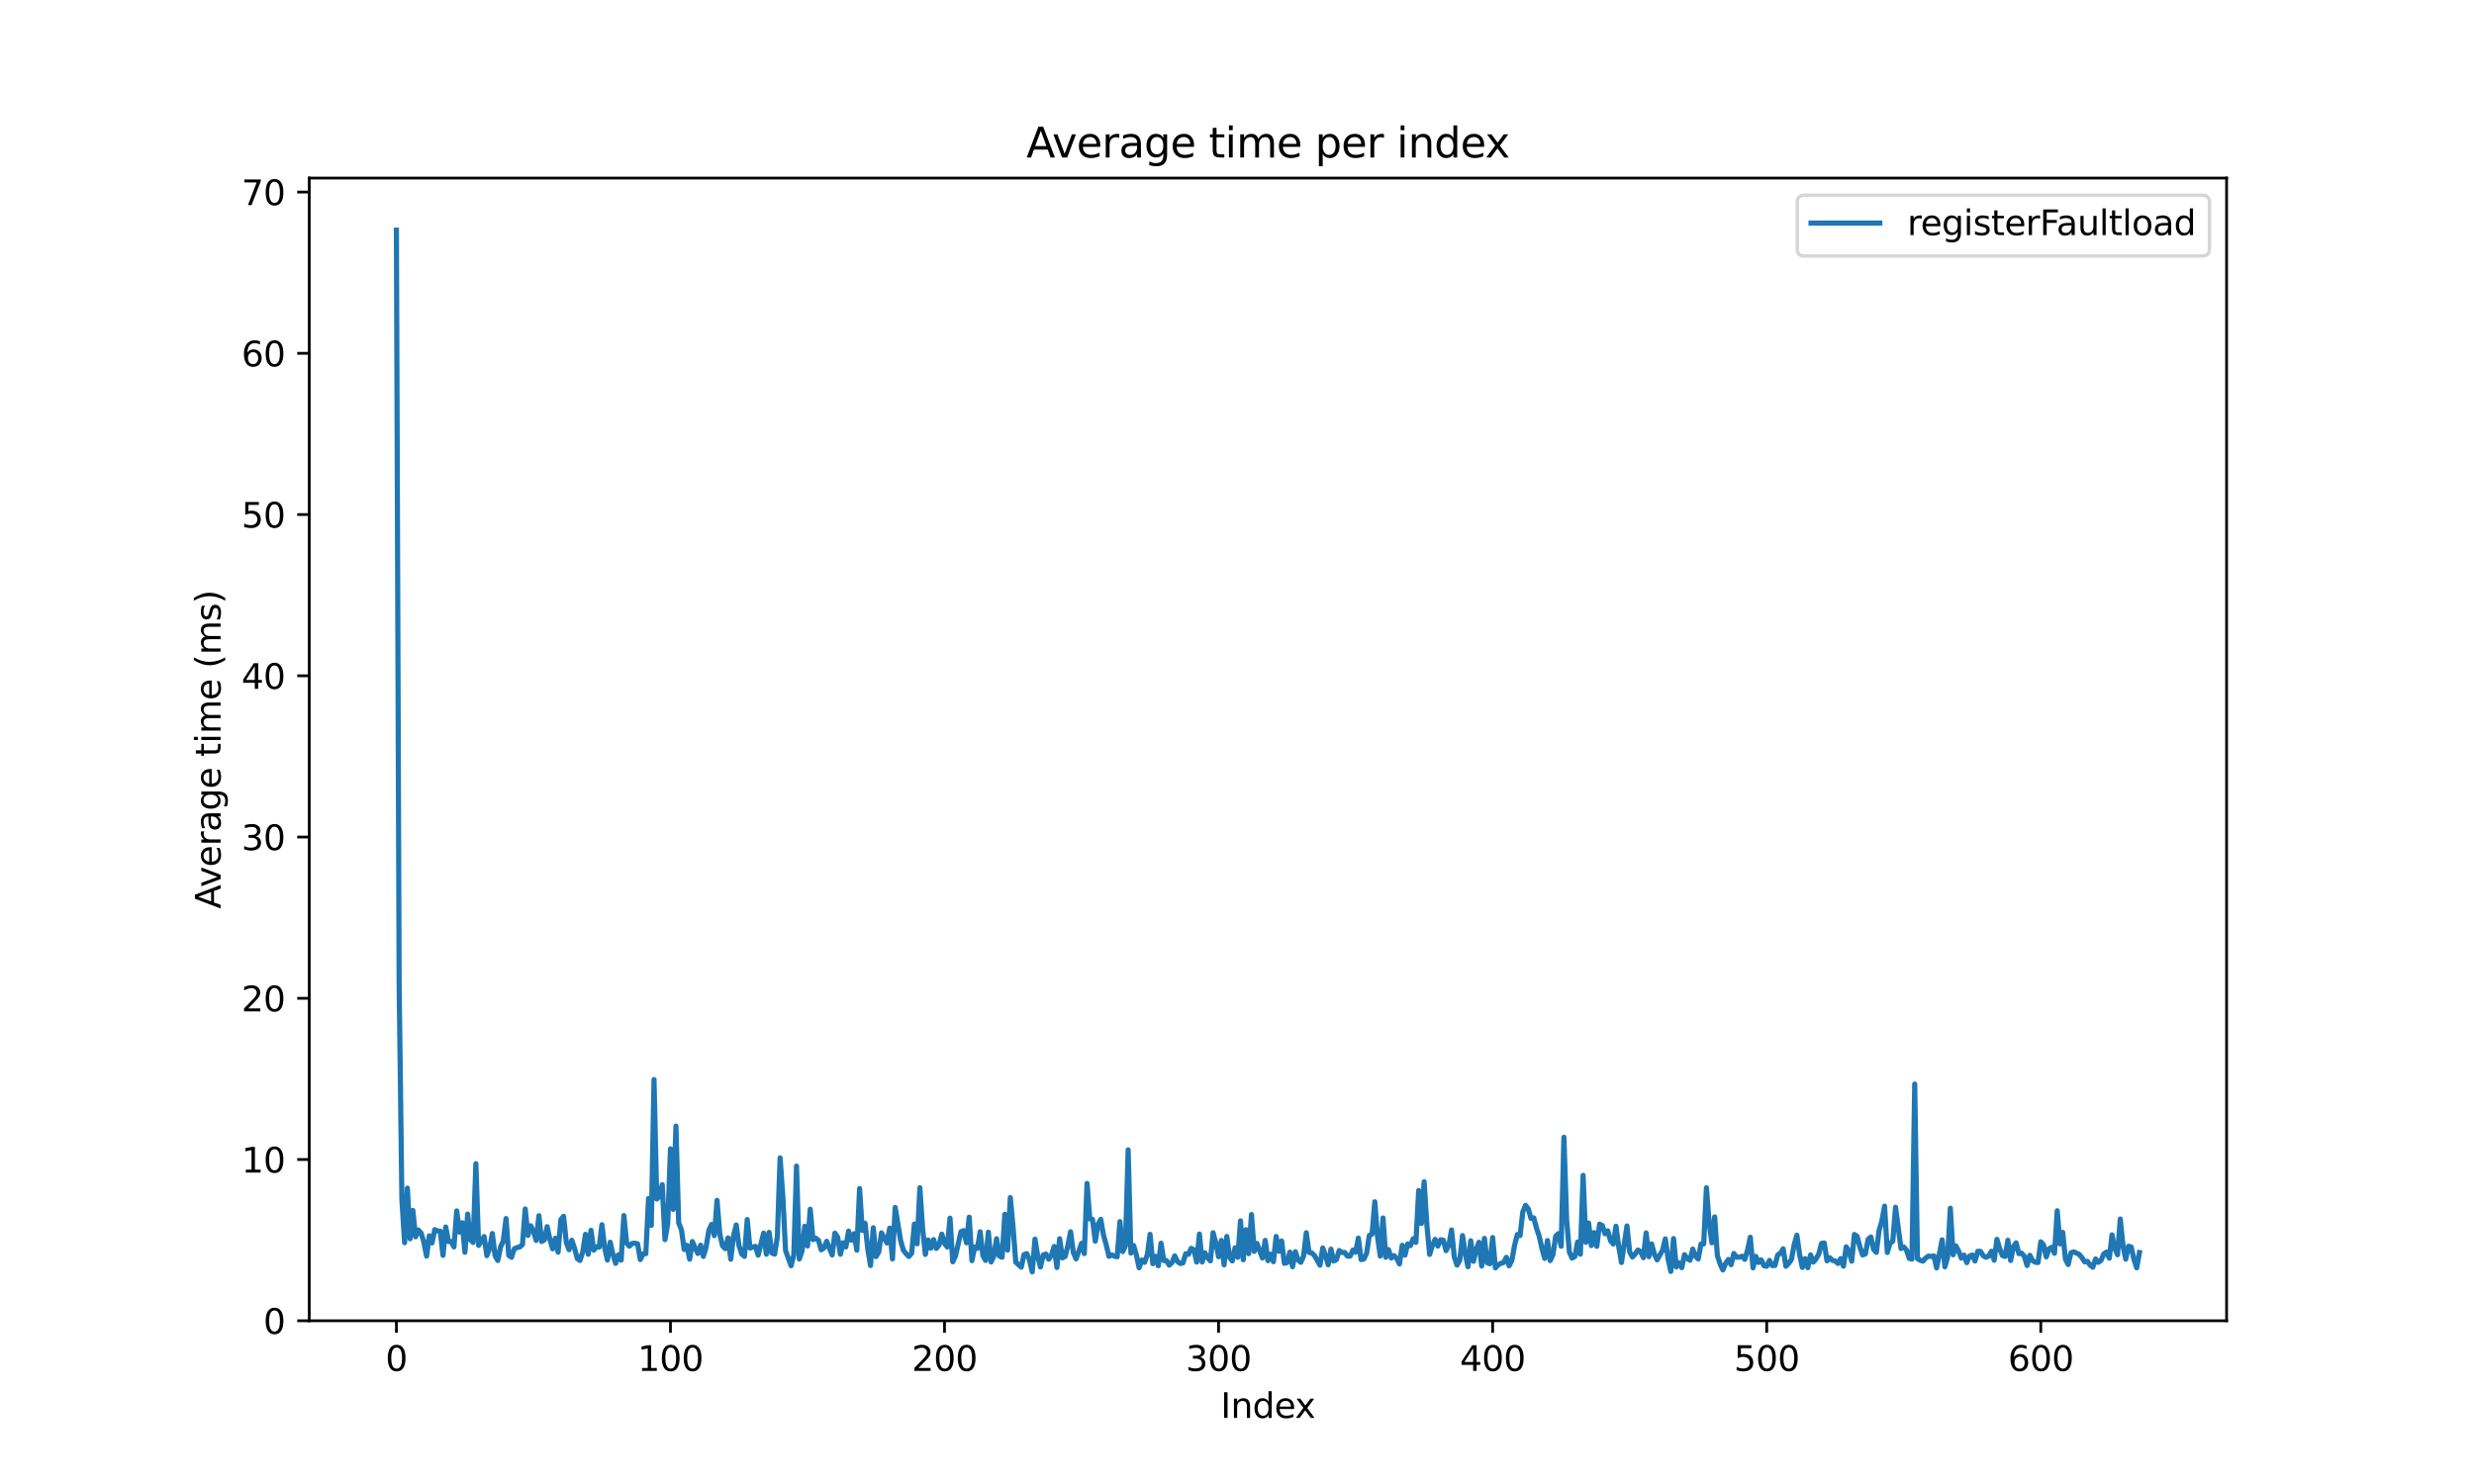 <?xml version="1.0" encoding="utf-8" standalone="no"?>
<!DOCTYPE svg PUBLIC "-//W3C//DTD SVG 1.1//EN"
  "http://www.w3.org/Graphics/SVG/1.1/DTD/svg11.dtd">
<svg xmlns:xlink="http://www.w3.org/1999/xlink" width="720pt" height="432pt" viewBox="0 0 720 432" xmlns="http://www.w3.org/2000/svg" version="1.1">
 <defs>
  <style type="text/css">*{stroke-linejoin: round; stroke-linecap: butt}</style>
 </defs>
 <g id="figure_1">
  <g id="patch_1">
   <path d="M 0 432 
L 720 432 
L 720 0 
L 0 0 
z
" style="fill: #ffffff"/>
  </g>
  <g id="axes_1">
   <g id="patch_2">
    <path d="M 90 384.48 
L 648 384.48 
L 648 51.84 
L 90 51.84 
z
" style="fill: #ffffff"/>
   </g>
   <g id="matplotlib.axis_1">
    <g id="xtick_1">
     <g id="line2d_1">
      <defs>
       <path id="m49907dd9a2" d="M 0 0 
L 0 3.5 
" style="stroke: #000000; stroke-width: 0.8"/>
      </defs>
      <g>
       <use xlink:href="#m49907dd9a2" x="115.364" y="384.48" style="stroke: #000000; stroke-width: 0.8"/>
      </g>
     </g>
     <g id="text_1">
      <!-- 0 -->
      <g transform="translate(112.182 399.078) scale(0.1 -0.1)">
       <defs>
        <path id="DejaVuSans-30" d="M 2034 4250 
Q 1547 4250 1301 3770 
Q 1056 3291 1056 2328 
Q 1056 1369 1301 889 
Q 1547 409 2034 409 
Q 2525 409 2770 889 
Q 3016 1369 3016 2328 
Q 3016 3291 2770 3770 
Q 2525 4250 2034 4250 
z
M 2034 4750 
Q 2819 4750 3233 4129 
Q 3647 3509 3647 2328 
Q 3647 1150 3233 529 
Q 2819 -91 2034 -91 
Q 1250 -91 836 529 
Q 422 1150 422 2328 
Q 422 3509 836 4129 
Q 1250 4750 2034 4750 
z
" transform="scale(0.016)"/>
       </defs>
       <use xlink:href="#DejaVuSans-30"/>
      </g>
     </g>
    </g>
    <g id="xtick_2">
     <g id="line2d_2">
      <g>
       <use xlink:href="#m49907dd9a2" x="195.123" y="384.48" style="stroke: #000000; stroke-width: 0.8"/>
      </g>
     </g>
     <g id="text_2">
      <!-- 100 -->
      <g transform="translate(185.58 399.078) scale(0.1 -0.1)">
       <defs>
        <path id="DejaVuSans-31" d="M 794 531 
L 1825 531 
L 1825 4091 
L 703 3866 
L 703 4441 
L 1819 4666 
L 2450 4666 
L 2450 531 
L 3481 531 
L 3481 0 
L 794 0 
L 794 531 
z
" transform="scale(0.016)"/>
       </defs>
       <use xlink:href="#DejaVuSans-31"/>
       <use xlink:href="#DejaVuSans-30" transform="translate(63.623 0)"/>
       <use xlink:href="#DejaVuSans-30" transform="translate(127.246 0)"/>
      </g>
     </g>
    </g>
    <g id="xtick_3">
     <g id="line2d_3">
      <g>
       <use xlink:href="#m49907dd9a2" x="274.883" y="384.48" style="stroke: #000000; stroke-width: 0.8"/>
      </g>
     </g>
     <g id="text_3">
      <!-- 200 -->
      <g transform="translate(265.34 399.078) scale(0.1 -0.1)">
       <defs>
        <path id="DejaVuSans-32" d="M 1228 531 
L 3431 531 
L 3431 0 
L 469 0 
L 469 531 
Q 828 903 1448 1529 
Q 2069 2156 2228 2338 
Q 2531 2678 2651 2914 
Q 2772 3150 2772 3378 
Q 2772 3750 2511 3984 
Q 2250 4219 1831 4219 
Q 1534 4219 1204 4116 
Q 875 4013 500 3803 
L 500 4441 
Q 881 4594 1212 4672 
Q 1544 4750 1819 4750 
Q 2544 4750 2975 4387 
Q 3406 4025 3406 3419 
Q 3406 3131 3298 2873 
Q 3191 2616 2906 2266 
Q 2828 2175 2409 1742 
Q 1991 1309 1228 531 
z
" transform="scale(0.016)"/>
       </defs>
       <use xlink:href="#DejaVuSans-32"/>
       <use xlink:href="#DejaVuSans-30" transform="translate(63.623 0)"/>
       <use xlink:href="#DejaVuSans-30" transform="translate(127.246 0)"/>
      </g>
     </g>
    </g>
    <g id="xtick_4">
     <g id="line2d_4">
      <g>
       <use xlink:href="#m49907dd9a2" x="354.643" y="384.48" style="stroke: #000000; stroke-width: 0.8"/>
      </g>
     </g>
     <g id="text_4">
      <!-- 300 -->
      <g transform="translate(345.099 399.078) scale(0.1 -0.1)">
       <defs>
        <path id="DejaVuSans-33" d="M 2597 2516 
Q 3050 2419 3304 2112 
Q 3559 1806 3559 1356 
Q 3559 666 3084 287 
Q 2609 -91 1734 -91 
Q 1441 -91 1130 -33 
Q 819 25 488 141 
L 488 750 
Q 750 597 1062 519 
Q 1375 441 1716 441 
Q 2309 441 2620 675 
Q 2931 909 2931 1356 
Q 2931 1769 2642 2001 
Q 2353 2234 1838 2234 
L 1294 2234 
L 1294 2753 
L 1863 2753 
Q 2328 2753 2575 2939 
Q 2822 3125 2822 3475 
Q 2822 3834 2567 4026 
Q 2313 4219 1838 4219 
Q 1578 4219 1281 4162 
Q 984 4106 628 3988 
L 628 4550 
Q 988 4650 1302 4700 
Q 1616 4750 1894 4750 
Q 2613 4750 3031 4423 
Q 3450 4097 3450 3541 
Q 3450 3153 3228 2886 
Q 3006 2619 2597 2516 
z
" transform="scale(0.016)"/>
       </defs>
       <use xlink:href="#DejaVuSans-33"/>
       <use xlink:href="#DejaVuSans-30" transform="translate(63.623 0)"/>
       <use xlink:href="#DejaVuSans-30" transform="translate(127.246 0)"/>
      </g>
     </g>
    </g>
    <g id="xtick_5">
     <g id="line2d_5">
      <g>
       <use xlink:href="#m49907dd9a2" x="434.403" y="384.48" style="stroke: #000000; stroke-width: 0.8"/>
      </g>
     </g>
     <g id="text_5">
      <!-- 400 -->
      <g transform="translate(424.859 399.078) scale(0.1 -0.1)">
       <defs>
        <path id="DejaVuSans-34" d="M 2419 4116 
L 825 1625 
L 2419 1625 
L 2419 4116 
z
M 2253 4666 
L 3047 4666 
L 3047 1625 
L 3713 1625 
L 3713 1100 
L 3047 1100 
L 3047 0 
L 2419 0 
L 2419 1100 
L 313 1100 
L 313 1709 
L 2253 4666 
z
" transform="scale(0.016)"/>
       </defs>
       <use xlink:href="#DejaVuSans-34"/>
       <use xlink:href="#DejaVuSans-30" transform="translate(63.623 0)"/>
       <use xlink:href="#DejaVuSans-30" transform="translate(127.246 0)"/>
      </g>
     </g>
    </g>
    <g id="xtick_6">
     <g id="line2d_6">
      <g>
       <use xlink:href="#m49907dd9a2" x="514.163" y="384.48" style="stroke: #000000; stroke-width: 0.8"/>
      </g>
     </g>
     <g id="text_6">
      <!-- 500 -->
      <g transform="translate(504.619 399.078) scale(0.1 -0.1)">
       <defs>
        <path id="DejaVuSans-35" d="M 691 4666 
L 3169 4666 
L 3169 4134 
L 1269 4134 
L 1269 2991 
Q 1406 3038 1543 3061 
Q 1681 3084 1819 3084 
Q 2600 3084 3056 2656 
Q 3513 2228 3513 1497 
Q 3513 744 3044 326 
Q 2575 -91 1722 -91 
Q 1428 -91 1123 -41 
Q 819 9 494 109 
L 494 744 
Q 775 591 1075 516 
Q 1375 441 1709 441 
Q 2250 441 2565 725 
Q 2881 1009 2881 1497 
Q 2881 1984 2565 2268 
Q 2250 2553 1709 2553 
Q 1456 2553 1204 2497 
Q 953 2441 691 2322 
L 691 4666 
z
" transform="scale(0.016)"/>
       </defs>
       <use xlink:href="#DejaVuSans-35"/>
       <use xlink:href="#DejaVuSans-30" transform="translate(63.623 0)"/>
       <use xlink:href="#DejaVuSans-30" transform="translate(127.246 0)"/>
      </g>
     </g>
    </g>
    <g id="xtick_7">
     <g id="line2d_7">
      <g>
       <use xlink:href="#m49907dd9a2" x="593.923" y="384.48" style="stroke: #000000; stroke-width: 0.8"/>
      </g>
     </g>
     <g id="text_7">
      <!-- 600 -->
      <g transform="translate(584.379 399.078) scale(0.1 -0.1)">
       <defs>
        <path id="DejaVuSans-36" d="M 2113 2584 
Q 1688 2584 1439 2293 
Q 1191 2003 1191 1497 
Q 1191 994 1439 701 
Q 1688 409 2113 409 
Q 2538 409 2786 701 
Q 3034 994 3034 1497 
Q 3034 2003 2786 2293 
Q 2538 2584 2113 2584 
z
M 3366 4563 
L 3366 3988 
Q 3128 4100 2886 4159 
Q 2644 4219 2406 4219 
Q 1781 4219 1451 3797 
Q 1122 3375 1075 2522 
Q 1259 2794 1537 2939 
Q 1816 3084 2150 3084 
Q 2853 3084 3261 2657 
Q 3669 2231 3669 1497 
Q 3669 778 3244 343 
Q 2819 -91 2113 -91 
Q 1303 -91 875 529 
Q 447 1150 447 2328 
Q 447 3434 972 4092 
Q 1497 4750 2381 4750 
Q 2619 4750 2861 4703 
Q 3103 4656 3366 4563 
z
" transform="scale(0.016)"/>
       </defs>
       <use xlink:href="#DejaVuSans-36"/>
       <use xlink:href="#DejaVuSans-30" transform="translate(63.623 0)"/>
       <use xlink:href="#DejaVuSans-30" transform="translate(127.246 0)"/>
      </g>
     </g>
    </g>
    <g id="text_8">
     <!-- Index -->
     <g transform="translate(355.234 412.757) scale(0.1 -0.1)">
      <defs>
       <path id="DejaVuSans-49" d="M 628 4666 
L 1259 4666 
L 1259 0 
L 628 0 
L 628 4666 
z
" transform="scale(0.016)"/>
       <path id="DejaVuSans-6e" d="M 3513 2113 
L 3513 0 
L 2938 0 
L 2938 2094 
Q 2938 2591 2744 2837 
Q 2550 3084 2163 3084 
Q 1697 3084 1428 2787 
Q 1159 2491 1159 1978 
L 1159 0 
L 581 0 
L 581 3500 
L 1159 3500 
L 1159 2956 
Q 1366 3272 1645 3428 
Q 1925 3584 2291 3584 
Q 2894 3584 3203 3211 
Q 3513 2838 3513 2113 
z
" transform="scale(0.016)"/>
       <path id="DejaVuSans-64" d="M 2906 2969 
L 2906 4863 
L 3481 4863 
L 3481 0 
L 2906 0 
L 2906 525 
Q 2725 213 2448 61 
Q 2172 -91 1784 -91 
Q 1150 -91 751 415 
Q 353 922 353 1747 
Q 353 2572 751 3078 
Q 1150 3584 1784 3584 
Q 2172 3584 2448 3432 
Q 2725 3281 2906 2969 
z
M 947 1747 
Q 947 1113 1208 752 
Q 1469 391 1925 391 
Q 2381 391 2643 752 
Q 2906 1113 2906 1747 
Q 2906 2381 2643 2742 
Q 2381 3103 1925 3103 
Q 1469 3103 1208 2742 
Q 947 2381 947 1747 
z
" transform="scale(0.016)"/>
       <path id="DejaVuSans-65" d="M 3597 1894 
L 3597 1613 
L 953 1613 
Q 991 1019 1311 708 
Q 1631 397 2203 397 
Q 2534 397 2845 478 
Q 3156 559 3463 722 
L 3463 178 
Q 3153 47 2828 -22 
Q 2503 -91 2169 -91 
Q 1331 -91 842 396 
Q 353 884 353 1716 
Q 353 2575 817 3079 
Q 1281 3584 2069 3584 
Q 2775 3584 3186 3129 
Q 3597 2675 3597 1894 
z
M 3022 2063 
Q 3016 2534 2758 2815 
Q 2500 3097 2075 3097 
Q 1594 3097 1305 2825 
Q 1016 2553 972 2059 
L 3022 2063 
z
" transform="scale(0.016)"/>
       <path id="DejaVuSans-78" d="M 3513 3500 
L 2247 1797 
L 3578 0 
L 2900 0 
L 1881 1375 
L 863 0 
L 184 0 
L 1544 1831 
L 300 3500 
L 978 3500 
L 1906 2253 
L 2834 3500 
L 3513 3500 
z
" transform="scale(0.016)"/>
      </defs>
      <use xlink:href="#DejaVuSans-49"/>
      <use xlink:href="#DejaVuSans-6e" transform="translate(29.492 0)"/>
      <use xlink:href="#DejaVuSans-64" transform="translate(92.871 0)"/>
      <use xlink:href="#DejaVuSans-65" transform="translate(156.348 0)"/>
      <use xlink:href="#DejaVuSans-78" transform="translate(216.121 0)"/>
     </g>
    </g>
   </g>
   <g id="matplotlib.axis_2">
    <g id="ytick_1">
     <g id="line2d_8">
      <defs>
       <path id="md569c2f4bc" d="M 0 0 
L -3.5 0 
" style="stroke: #000000; stroke-width: 0.8"/>
      </defs>
      <g>
       <use xlink:href="#md569c2f4bc" x="90" y="384.48" style="stroke: #000000; stroke-width: 0.8"/>
      </g>
     </g>
     <g id="text_9">
      <!-- 0 -->
      <g transform="translate(76.638 388.279) scale(0.1 -0.1)">
       <use xlink:href="#DejaVuSans-30"/>
      </g>
     </g>
    </g>
    <g id="ytick_2">
     <g id="line2d_9">
      <g>
       <use xlink:href="#md569c2f4bc" x="90" y="337.542" style="stroke: #000000; stroke-width: 0.8"/>
      </g>
     </g>
     <g id="text_10">
      <!-- 10 -->
      <g transform="translate(70.275 341.341) scale(0.1 -0.1)">
       <use xlink:href="#DejaVuSans-31"/>
       <use xlink:href="#DejaVuSans-30" transform="translate(63.623 0)"/>
      </g>
     </g>
    </g>
    <g id="ytick_3">
     <g id="line2d_10">
      <g>
       <use xlink:href="#md569c2f4bc" x="90" y="290.604" style="stroke: #000000; stroke-width: 0.8"/>
      </g>
     </g>
     <g id="text_11">
      <!-- 20 -->
      <g transform="translate(70.275 294.403) scale(0.1 -0.1)">
       <use xlink:href="#DejaVuSans-32"/>
       <use xlink:href="#DejaVuSans-30" transform="translate(63.623 0)"/>
      </g>
     </g>
    </g>
    <g id="ytick_4">
     <g id="line2d_11">
      <g>
       <use xlink:href="#md569c2f4bc" x="90" y="243.666" style="stroke: #000000; stroke-width: 0.8"/>
      </g>
     </g>
     <g id="text_12">
      <!-- 30 -->
      <g transform="translate(70.275 247.465) scale(0.1 -0.1)">
       <use xlink:href="#DejaVuSans-33"/>
       <use xlink:href="#DejaVuSans-30" transform="translate(63.623 0)"/>
      </g>
     </g>
    </g>
    <g id="ytick_5">
     <g id="line2d_12">
      <g>
       <use xlink:href="#md569c2f4bc" x="90" y="196.727" style="stroke: #000000; stroke-width: 0.8"/>
      </g>
     </g>
     <g id="text_13">
      <!-- 40 -->
      <g transform="translate(70.275 200.527) scale(0.1 -0.1)">
       <use xlink:href="#DejaVuSans-34"/>
       <use xlink:href="#DejaVuSans-30" transform="translate(63.623 0)"/>
      </g>
     </g>
    </g>
    <g id="ytick_6">
     <g id="line2d_13">
      <g>
       <use xlink:href="#md569c2f4bc" x="90" y="149.789" style="stroke: #000000; stroke-width: 0.8"/>
      </g>
     </g>
     <g id="text_14">
      <!-- 50 -->
      <g transform="translate(70.275 153.589) scale(0.1 -0.1)">
       <use xlink:href="#DejaVuSans-35"/>
       <use xlink:href="#DejaVuSans-30" transform="translate(63.623 0)"/>
      </g>
     </g>
    </g>
    <g id="ytick_7">
     <g id="line2d_14">
      <g>
       <use xlink:href="#md569c2f4bc" x="90" y="102.851" style="stroke: #000000; stroke-width: 0.8"/>
      </g>
     </g>
     <g id="text_15">
      <!-- 60 -->
      <g transform="translate(70.275 106.65) scale(0.1 -0.1)">
       <use xlink:href="#DejaVuSans-36"/>
       <use xlink:href="#DejaVuSans-30" transform="translate(63.623 0)"/>
      </g>
     </g>
    </g>
    <g id="ytick_8">
     <g id="line2d_15">
      <g>
       <use xlink:href="#md569c2f4bc" x="90" y="55.913" style="stroke: #000000; stroke-width: 0.8"/>
      </g>
     </g>
     <g id="text_16">
      <!-- 70 -->
      <g transform="translate(70.275 59.712) scale(0.1 -0.1)">
       <defs>
        <path id="DejaVuSans-37" d="M 525 4666 
L 3525 4666 
L 3525 4397 
L 1831 0 
L 1172 0 
L 2766 4134 
L 525 4134 
L 525 4666 
z
" transform="scale(0.016)"/>
       </defs>
       <use xlink:href="#DejaVuSans-37"/>
       <use xlink:href="#DejaVuSans-30" transform="translate(63.623 0)"/>
      </g>
     </g>
    </g>
    <g id="text_17">
     <!-- Average time (ms) -->
     <g transform="translate(64.195 264.544) rotate(-90) scale(0.1 -0.1)">
      <defs>
       <path id="DejaVuSans-41" d="M 2188 4044 
L 1331 1722 
L 3047 1722 
L 2188 4044 
z
M 1831 4666 
L 2547 4666 
L 4325 0 
L 3669 0 
L 3244 1197 
L 1141 1197 
L 716 0 
L 50 0 
L 1831 4666 
z
" transform="scale(0.016)"/>
       <path id="DejaVuSans-76" d="M 191 3500 
L 800 3500 
L 1894 563 
L 2988 3500 
L 3597 3500 
L 2284 0 
L 1503 0 
L 191 3500 
z
" transform="scale(0.016)"/>
       <path id="DejaVuSans-72" d="M 2631 2963 
Q 2534 3019 2420 3045 
Q 2306 3072 2169 3072 
Q 1681 3072 1420 2755 
Q 1159 2438 1159 1844 
L 1159 0 
L 581 0 
L 581 3500 
L 1159 3500 
L 1159 2956 
Q 1341 3275 1631 3429 
Q 1922 3584 2338 3584 
Q 2397 3584 2469 3576 
Q 2541 3569 2628 3553 
L 2631 2963 
z
" transform="scale(0.016)"/>
       <path id="DejaVuSans-61" d="M 2194 1759 
Q 1497 1759 1228 1600 
Q 959 1441 959 1056 
Q 959 750 1161 570 
Q 1363 391 1709 391 
Q 2188 391 2477 730 
Q 2766 1069 2766 1631 
L 2766 1759 
L 2194 1759 
z
M 3341 1997 
L 3341 0 
L 2766 0 
L 2766 531 
Q 2569 213 2275 61 
Q 1981 -91 1556 -91 
Q 1019 -91 701 211 
Q 384 513 384 1019 
Q 384 1609 779 1909 
Q 1175 2209 1959 2209 
L 2766 2209 
L 2766 2266 
Q 2766 2663 2505 2880 
Q 2244 3097 1772 3097 
Q 1472 3097 1187 3025 
Q 903 2953 641 2809 
L 641 3341 
Q 956 3463 1253 3523 
Q 1550 3584 1831 3584 
Q 2591 3584 2966 3190 
Q 3341 2797 3341 1997 
z
" transform="scale(0.016)"/>
       <path id="DejaVuSans-67" d="M 2906 1791 
Q 2906 2416 2648 2759 
Q 2391 3103 1925 3103 
Q 1463 3103 1205 2759 
Q 947 2416 947 1791 
Q 947 1169 1205 825 
Q 1463 481 1925 481 
Q 2391 481 2648 825 
Q 2906 1169 2906 1791 
z
M 3481 434 
Q 3481 -459 3084 -895 
Q 2688 -1331 1869 -1331 
Q 1566 -1331 1297 -1286 
Q 1028 -1241 775 -1147 
L 775 -588 
Q 1028 -725 1275 -790 
Q 1522 -856 1778 -856 
Q 2344 -856 2625 -561 
Q 2906 -266 2906 331 
L 2906 616 
Q 2728 306 2450 153 
Q 2172 0 1784 0 
Q 1141 0 747 490 
Q 353 981 353 1791 
Q 353 2603 747 3093 
Q 1141 3584 1784 3584 
Q 2172 3584 2450 3431 
Q 2728 3278 2906 2969 
L 2906 3500 
L 3481 3500 
L 3481 434 
z
" transform="scale(0.016)"/>
       <path id="DejaVuSans-20" transform="scale(0.016)"/>
       <path id="DejaVuSans-74" d="M 1172 4494 
L 1172 3500 
L 2356 3500 
L 2356 3053 
L 1172 3053 
L 1172 1153 
Q 1172 725 1289 603 
Q 1406 481 1766 481 
L 2356 481 
L 2356 0 
L 1766 0 
Q 1100 0 847 248 
Q 594 497 594 1153 
L 594 3053 
L 172 3053 
L 172 3500 
L 594 3500 
L 594 4494 
L 1172 4494 
z
" transform="scale(0.016)"/>
       <path id="DejaVuSans-69" d="M 603 3500 
L 1178 3500 
L 1178 0 
L 603 0 
L 603 3500 
z
M 603 4863 
L 1178 4863 
L 1178 4134 
L 603 4134 
L 603 4863 
z
" transform="scale(0.016)"/>
       <path id="DejaVuSans-6d" d="M 3328 2828 
Q 3544 3216 3844 3400 
Q 4144 3584 4550 3584 
Q 5097 3584 5394 3201 
Q 5691 2819 5691 2113 
L 5691 0 
L 5113 0 
L 5113 2094 
Q 5113 2597 4934 2840 
Q 4756 3084 4391 3084 
Q 3944 3084 3684 2787 
Q 3425 2491 3425 1978 
L 3425 0 
L 2847 0 
L 2847 2094 
Q 2847 2600 2669 2842 
Q 2491 3084 2119 3084 
Q 1678 3084 1418 2786 
Q 1159 2488 1159 1978 
L 1159 0 
L 581 0 
L 581 3500 
L 1159 3500 
L 1159 2956 
Q 1356 3278 1631 3431 
Q 1906 3584 2284 3584 
Q 2666 3584 2933 3390 
Q 3200 3197 3328 2828 
z
" transform="scale(0.016)"/>
       <path id="DejaVuSans-28" d="M 1984 4856 
Q 1566 4138 1362 3434 
Q 1159 2731 1159 2009 
Q 1159 1288 1364 580 
Q 1569 -128 1984 -844 
L 1484 -844 
Q 1016 -109 783 600 
Q 550 1309 550 2009 
Q 550 2706 781 3412 
Q 1013 4119 1484 4856 
L 1984 4856 
z
" transform="scale(0.016)"/>
       <path id="DejaVuSans-73" d="M 2834 3397 
L 2834 2853 
Q 2591 2978 2328 3040 
Q 2066 3103 1784 3103 
Q 1356 3103 1142 2972 
Q 928 2841 928 2578 
Q 928 2378 1081 2264 
Q 1234 2150 1697 2047 
L 1894 2003 
Q 2506 1872 2764 1633 
Q 3022 1394 3022 966 
Q 3022 478 2636 193 
Q 2250 -91 1575 -91 
Q 1294 -91 989 -36 
Q 684 19 347 128 
L 347 722 
Q 666 556 975 473 
Q 1284 391 1588 391 
Q 1994 391 2212 530 
Q 2431 669 2431 922 
Q 2431 1156 2273 1281 
Q 2116 1406 1581 1522 
L 1381 1569 
Q 847 1681 609 1914 
Q 372 2147 372 2553 
Q 372 3047 722 3315 
Q 1072 3584 1716 3584 
Q 2034 3584 2315 3537 
Q 2597 3491 2834 3397 
z
" transform="scale(0.016)"/>
       <path id="DejaVuSans-29" d="M 513 4856 
L 1013 4856 
Q 1481 4119 1714 3412 
Q 1947 2706 1947 2009 
Q 1947 1309 1714 600 
Q 1481 -109 1013 -844 
L 513 -844 
Q 928 -128 1133 580 
Q 1338 1288 1338 2009 
Q 1338 2731 1133 3434 
Q 928 4138 513 4856 
z
" transform="scale(0.016)"/>
      </defs>
      <use xlink:href="#DejaVuSans-41"/>
      <use xlink:href="#DejaVuSans-76" transform="translate(62.533 0)"/>
      <use xlink:href="#DejaVuSans-65" transform="translate(121.713 0)"/>
      <use xlink:href="#DejaVuSans-72" transform="translate(183.236 0)"/>
      <use xlink:href="#DejaVuSans-61" transform="translate(224.35 0)"/>
      <use xlink:href="#DejaVuSans-67" transform="translate(285.629 0)"/>
      <use xlink:href="#DejaVuSans-65" transform="translate(349.105 0)"/>
      <use xlink:href="#DejaVuSans-20" transform="translate(410.629 0)"/>
      <use xlink:href="#DejaVuSans-74" transform="translate(442.416 0)"/>
      <use xlink:href="#DejaVuSans-69" transform="translate(481.625 0)"/>
      <use xlink:href="#DejaVuSans-6d" transform="translate(509.408 0)"/>
      <use xlink:href="#DejaVuSans-65" transform="translate(606.82 0)"/>
      <use xlink:href="#DejaVuSans-20" transform="translate(668.344 0)"/>
      <use xlink:href="#DejaVuSans-28" transform="translate(700.131 0)"/>
      <use xlink:href="#DejaVuSans-6d" transform="translate(739.145 0)"/>
      <use xlink:href="#DejaVuSans-73" transform="translate(836.557 0)"/>
      <use xlink:href="#DejaVuSans-29" transform="translate(888.656 0)"/>
     </g>
    </g>
   </g>
   <g id="line2d_16">
    <path d="M 115.364 67.002 
L 116.161 286.408 
L 116.959 349.142 
L 117.756 361.754 
L 118.554 345.864 
L 119.352 360.614 
L 120.149 352.364 
L 120.947 360.039 
L 121.744 358.051 
L 122.542 358.92 
L 123.34 361.566 
L 124.137 365.676 
L 124.935 359.758 
L 125.732 361.833 
L 126.53 357.954 
L 127.328 358.337 
L 128.125 358.416 
L 128.923 365.438 
L 129.72 357.183 
L 130.518 361.421 
L 131.316 361.404 
L 132.113 362.979 
L 132.911 352.504 
L 133.708 358.663 
L 134.506 355.938 
L 135.304 364.54 
L 136.101 353.428 
L 136.899 360.884 
L 137.696 361.688 
L 138.494 338.757 
L 139.292 362.546 
L 140.887 359.969 
L 141.684 365.529 
L 142.482 363.467 
L 143.28 359.091 
L 144.077 365.526 
L 144.875 366.934 
L 145.672 363 
L 146.47 361.209 
L 147.268 354.73 
L 148.065 365.458 
L 148.863 366.007 
L 149.66 363.542 
L 150.458 363.168 
L 151.256 363.017 
L 152.053 362.294 
L 152.851 351.934 
L 153.648 359.626 
L 154.446 356.825 
L 155.244 358.449 
L 156.041 361.101 
L 156.839 353.904 
L 157.636 361.408 
L 158.434 360.921 
L 159.232 357.093 
L 160.029 360.785 
L 160.827 363.533 
L 161.624 360.449 
L 162.422 364.52 
L 163.22 355.064 
L 164.017 354.068 
L 164.815 361.724 
L 165.612 363.803 
L 166.41 361.032 
L 167.208 363.416 
L 168.005 366.382 
L 168.803 366.925 
L 169.6 364.367 
L 170.398 359.313 
L 171.196 365.127 
L 171.993 358.146 
L 172.791 363.925 
L 173.588 362.94 
L 174.386 363.039 
L 175.184 356.524 
L 175.981 363.3 
L 176.779 366.827 
L 177.576 361.616 
L 178.374 365.141 
L 179.172 367.766 
L 179.969 365.275 
L 180.767 366.845 
L 181.564 353.853 
L 182.362 361.811 
L 183.16 362.759 
L 183.957 361.983 
L 184.755 361.896 
L 185.552 362.085 
L 186.35 366.669 
L 187.148 365.02 
L 187.945 364.961 
L 188.743 348.888 
L 189.54 356.727 
L 190.338 314.281 
L 191.136 349.044 
L 191.933 348.263 
L 192.731 344.859 
L 193.528 360.869 
L 194.326 356.245 
L 195.123 334.433 
L 195.921 352.045 
L 196.719 327.814 
L 197.516 356.002 
L 198.314 357.96 
L 199.111 363.732 
L 199.909 362.508 
L 200.707 366.562 
L 201.504 361.418 
L 202.302 363.319 
L 203.099 364.894 
L 203.897 362.482 
L 204.695 365.74 
L 205.492 363.058 
L 206.29 358.134 
L 207.087 356.438 
L 207.885 359.689 
L 208.683 349.425 
L 209.48 359.264 
L 210.278 362.676 
L 211.075 363.495 
L 211.873 360.366 
L 212.671 366.567 
L 213.468 359.781 
L 214.266 356.578 
L 215.063 362.596 
L 215.861 365.057 
L 216.659 365.728 
L 217.456 355.015 
L 218.254 363.311 
L 219.849 362.81 
L 220.647 365.389 
L 222.242 358.959 
L 223.039 365.114 
L 223.837 358.743 
L 224.635 364.741 
L 225.432 365.097 
L 226.23 360.071 
L 227.027 337.065 
L 227.825 348.261 
L 228.623 364.041 
L 230.218 368.472 
L 231.015 365.391 
L 231.813 339.449 
L 232.611 366.518 
L 233.408 364.173 
L 234.206 356.964 
L 235.003 362.721 
L 235.801 352.016 
L 236.599 360.867 
L 237.396 360.439 
L 238.194 361.062 
L 238.991 363.828 
L 239.789 363.283 
L 240.587 361.354 
L 242.182 365.342 
L 242.979 358.988 
L 243.777 360.126 
L 244.575 365.124 
L 245.372 361.769 
L 246.17 362.992 
L 246.967 358.382 
L 247.765 361.037 
L 248.563 359.145 
L 249.36 363.951 
L 250.158 345.996 
L 250.955 358.205 
L 251.753 356.087 
L 252.551 363.657 
L 253.348 368.403 
L 254.146 357.412 
L 254.943 365.816 
L 255.741 364.452 
L 256.539 358.887 
L 258.134 361.848 
L 258.931 357.499 
L 259.729 366.483 
L 260.527 351.504 
L 262.122 361.201 
L 262.919 363.963 
L 263.717 364.991 
L 264.515 365.768 
L 265.312 364.836 
L 266.11 356.317 
L 266.907 362.07 
L 267.705 345.759 
L 268.503 357.58 
L 269.3 365.165 
L 270.098 360.959 
L 270.895 363.342 
L 271.693 360.857 
L 272.491 363.427 
L 273.288 362.444 
L 274.086 359.266 
L 274.883 361.943 
L 275.681 363.009 
L 276.479 354.607 
L 277.276 367.323 
L 278.074 365.602 
L 279.669 358.565 
L 280.467 358.249 
L 281.264 361.786 
L 282.062 354.316 
L 282.859 366.981 
L 283.657 363.026 
L 284.455 363.424 
L 285.252 358.584 
L 286.05 365.554 
L 286.847 366.922 
L 287.645 358.708 
L 288.443 367.371 
L 289.24 365.645 
L 290.038 360.603 
L 290.835 365.643 
L 291.633 365.99 
L 292.431 353.49 
L 293.228 363.915 
L 294.026 348.62 
L 294.823 357.174 
L 295.621 367.438 
L 297.216 368.877 
L 298.014 365.216 
L 298.811 364.941 
L 299.609 366.77 
L 300.407 370.233 
L 301.204 360.719 
L 302.002 365.657 
L 302.799 368.842 
L 303.597 365.335 
L 304.395 365.069 
L 305.192 366.565 
L 305.99 365.44 
L 306.787 362.851 
L 307.585 368.982 
L 308.383 360.601 
L 309.18 366.172 
L 309.978 365.759 
L 310.775 362.61 
L 311.573 358.563 
L 312.37 364.642 
L 313.168 366.477 
L 314.763 361.941 
L 315.561 364.924 
L 316.358 344.49 
L 317.156 354.815 
L 317.954 354.955 
L 318.751 361.323 
L 319.549 356.414 
L 320.346 354.954 
L 321.144 359.544 
L 321.942 362.395 
L 322.739 365.737 
L 323.537 365.29 
L 324.334 365.691 
L 325.132 365.86 
L 325.93 355.616 
L 326.727 364.352 
L 327.525 362.7 
L 328.322 334.726 
L 329.12 364.784 
L 329.918 362.583 
L 330.715 365.357 
L 331.513 369.06 
L 332.31 366.799 
L 333.108 367.48 
L 333.906 365.261 
L 334.703 359.319 
L 335.501 367.872 
L 336.298 365.721 
L 337.096 368.449 
L 337.894 361.906 
L 338.691 366.941 
L 339.489 366.968 
L 340.286 368.303 
L 341.084 367.509 
L 341.882 365.592 
L 342.679 367.244 
L 343.477 367.826 
L 344.274 367.648 
L 345.072 364.955 
L 345.87 365.139 
L 346.667 363.399 
L 347.465 363.814 
L 348.262 367.386 
L 349.06 359.237 
L 349.858 367.382 
L 350.655 364.69 
L 351.453 366.113 
L 352.25 367.049 
L 353.048 358.852 
L 353.846 361.914 
L 354.643 365.844 
L 355.441 361.097 
L 356.238 368.207 
L 357.036 359.93 
L 357.834 366.016 
L 358.631 367.065 
L 359.429 363.252 
L 360.226 366.005 
L 361.024 355.392 
L 361.822 366.723 
L 362.619 357.966 
L 363.417 364.945 
L 364.214 353.556 
L 365.012 364.282 
L 365.81 361.97 
L 367.405 366.209 
L 368.202 361.087 
L 369 366.989 
L 369.798 365.099 
L 370.595 367.275 
L 371.393 359.949 
L 372.19 364.259 
L 372.988 361.258 
L 373.786 367.757 
L 374.583 367.549 
L 375.381 364.504 
L 376.178 368.761 
L 376.976 364.382 
L 377.774 366.763 
L 378.571 367.465 
L 379.369 365.67 
L 380.166 358.863 
L 380.964 364.602 
L 381.762 364.719 
L 382.559 365.519 
L 384.154 368.306 
L 384.952 363.295 
L 385.75 365.475 
L 386.547 368.18 
L 387.345 363.629 
L 388.142 367.09 
L 388.94 366.681 
L 389.738 364.028 
L 390.535 364.612 
L 391.333 364.592 
L 392.13 365.656 
L 392.928 365.652 
L 393.726 363.916 
L 394.523 364.525 
L 395.321 360.417 
L 396.118 366.671 
L 396.916 366.503 
L 397.714 364.85 
L 398.511 359.642 
L 399.309 359.245 
L 400.106 349.836 
L 400.904 360.091 
L 401.702 365.647 
L 402.499 354.556 
L 403.297 365.999 
L 404.094 363.754 
L 404.892 366.218 
L 405.69 365.505 
L 406.487 366.349 
L 407.285 367.936 
L 408.082 362.498 
L 408.88 365.39 
L 409.678 362.113 
L 410.475 362.598 
L 411.273 360.599 
L 412.07 361.667 
L 412.868 346.569 
L 413.666 356.156 
L 414.463 344.019 
L 415.261 356.607 
L 416.058 365.169 
L 416.856 362.559 
L 417.654 360.788 
L 418.451 362.751 
L 419.249 360.904 
L 420.046 361.029 
L 420.844 364.073 
L 421.642 362.541 
L 422.439 358.046 
L 423.237 365.87 
L 424.034 368.283 
L 424.832 366.864 
L 425.63 359.685 
L 426.427 364.908 
L 427.225 368.762 
L 428.022 361.194 
L 428.82 367.171 
L 429.617 363.742 
L 430.415 361.63 
L 431.213 368.536 
L 432.01 360.495 
L 432.808 367.604 
L 433.605 367.889 
L 434.403 360.25 
L 435.201 369.09 
L 435.998 368.214 
L 436.796 367.781 
L 437.593 367.519 
L 438.391 366.008 
L 439.189 368.48 
L 439.986 366.918 
L 440.784 362.519 
L 441.581 359.367 
L 442.379 359.686 
L 443.177 352.776 
L 443.974 350.872 
L 444.772 351.919 
L 445.569 354.702 
L 446.367 354.523 
L 447.165 357.537 
L 447.962 359.91 
L 448.76 363.47 
L 449.557 366.335 
L 450.355 361.131 
L 451.153 366.961 
L 451.95 365.251 
L 452.748 359.872 
L 453.545 359.105 
L 454.343 362.794 
L 455.141 331.051 
L 455.938 355.105 
L 456.736 364.516 
L 457.533 366.247 
L 458.331 365.76 
L 459.129 361.547 
L 459.926 365.106 
L 460.724 342.16 
L 461.521 361.651 
L 462.319 356.027 
L 463.117 362.599 
L 463.914 358.823 
L 464.712 362.822 
L 465.509 356.358 
L 466.307 356.747 
L 467.105 359.168 
L 467.902 358.28 
L 468.7 361.176 
L 469.497 362.14 
L 470.295 356.963 
L 471.093 362.868 
L 471.89 367.526 
L 473.485 356.874 
L 474.283 364.455 
L 475.081 365.916 
L 475.878 365.049 
L 476.676 363.887 
L 477.473 364.352 
L 478.271 366.117 
L 479.069 358.918 
L 479.866 365.833 
L 480.664 362.101 
L 481.461 365.086 
L 482.259 366.768 
L 483.854 363.947 
L 484.652 360.635 
L 485.449 366.431 
L 486.247 370.114 
L 487.045 360.555 
L 487.842 368.812 
L 488.64 367.619 
L 489.437 369.033 
L 490.235 365.255 
L 491.033 366.37 
L 491.83 366.863 
L 492.628 363.618 
L 493.425 365.693 
L 494.223 366.488 
L 495.021 362.163 
L 495.818 362.116 
L 496.616 345.758 
L 497.413 356.152 
L 498.211 361.793 
L 499.009 354.247 
L 499.806 365.55 
L 500.604 367.944 
L 501.401 369.695 
L 502.199 367.784 
L 502.997 366.646 
L 503.794 368.155 
L 504.592 364.895 
L 505.389 365.979 
L 506.187 365.956 
L 506.985 365.707 
L 507.782 366.604 
L 508.58 363.931 
L 509.377 360.154 
L 510.175 369.081 
L 510.973 365.727 
L 511.77 367.538 
L 512.568 366.755 
L 513.365 368.451 
L 514.163 368.61 
L 514.961 366.911 
L 515.758 368.424 
L 516.556 368.383 
L 517.353 365.351 
L 518.151 364.817 
L 518.949 363.531 
L 519.746 368.618 
L 520.544 367.788 
L 521.341 366.698 
L 522.139 362.402 
L 522.937 359.584 
L 523.734 365.173 
L 524.532 368.961 
L 525.329 366.384 
L 526.127 369.041 
L 526.925 365.316 
L 527.722 367.396 
L 528.52 366.437 
L 529.317 365.007 
L 530.115 361.957 
L 530.913 361.843 
L 531.71 367.055 
L 532.508 366.114 
L 533.305 366.925 
L 534.103 367.069 
L 534.901 367.801 
L 535.698 366.389 
L 536.496 368.591 
L 537.293 362.962 
L 538.091 364.173 
L 538.889 367.141 
L 539.686 359.358 
L 540.484 359.913 
L 541.281 363.004 
L 542.079 365.338 
L 542.877 365.008 
L 543.674 360.761 
L 544.472 360.11 
L 545.269 363.725 
L 546.067 364.584 
L 546.864 358.196 
L 547.662 355.476 
L 548.46 351.104 
L 549.257 364.597 
L 550.055 361.91 
L 550.852 361.315 
L 551.65 351.439 
L 553.245 363.45 
L 554.043 362.979 
L 554.84 363.914 
L 555.638 366.316 
L 556.436 366.534 
L 557.233 315.572 
L 558.031 366.399 
L 558.828 366.864 
L 559.626 367.117 
L 560.424 366.209 
L 561.221 365.659 
L 562.019 365.76 
L 562.816 365.599 
L 563.614 369.103 
L 565.209 360.927 
L 566.007 368.769 
L 566.804 365.968 
L 567.602 351.711 
L 568.4 365.266 
L 569.197 362.673 
L 569.995 364.147 
L 570.792 366.238 
L 571.59 365.356 
L 572.388 367.561 
L 573.185 365.657 
L 573.983 365.324 
L 574.78 367.087 
L 575.578 364.26 
L 576.376 364.276 
L 577.173 365.564 
L 577.971 366.009 
L 578.768 365.631 
L 579.566 364.244 
L 580.364 366.859 
L 581.161 360.775 
L 581.959 363.461 
L 582.756 365.487 
L 583.554 365.779 
L 584.352 361.043 
L 585.149 366.933 
L 585.947 362.949 
L 586.744 361.805 
L 587.542 364.947 
L 588.34 364.8 
L 589.137 365.703 
L 589.935 368.405 
L 590.732 365.427 
L 591.53 366.965 
L 592.328 367.458 
L 593.125 367.524 
L 593.923 361.489 
L 594.72 362.378 
L 595.518 365.891 
L 596.316 363.54 
L 597.113 363.076 
L 597.911 364.842 
L 598.708 352.457 
L 599.506 362.112 
L 600.304 358.747 
L 601.101 366.587 
L 601.899 368.109 
L 602.696 364.716 
L 603.494 364.411 
L 605.089 365.146 
L 605.887 366.087 
L 606.684 367.339 
L 607.482 367.18 
L 608.28 368.322 
L 609.077 368.892 
L 609.875 366.481 
L 610.672 367.473 
L 611.47 366.891 
L 612.268 365.03 
L 613.065 364.472 
L 613.863 366.27 
L 614.66 359.481 
L 615.458 363.362 
L 616.256 365.266 
L 617.053 354.858 
L 617.851 362.654 
L 618.648 366.545 
L 619.446 362.787 
L 620.244 363.012 
L 621.041 366.68 
L 621.839 369.086 
L 622.636 364.626 
L 622.636 364.626 
" clip-path="url(#pc3d2f8b98f)" style="fill: none; stroke: #1f77b4; stroke-width: 1.5; stroke-linecap: square"/>
   </g>
   <g id="patch_3">
    <path d="M 90 384.48 
L 90 51.84 
" style="fill: none; stroke: #000000; stroke-width: 0.8; stroke-linejoin: miter; stroke-linecap: square"/>
   </g>
   <g id="patch_4">
    <path d="M 648 384.48 
L 648 51.84 
" style="fill: none; stroke: #000000; stroke-width: 0.8; stroke-linejoin: miter; stroke-linecap: square"/>
   </g>
   <g id="patch_5">
    <path d="M 90 384.48 
L 648 384.48 
" style="fill: none; stroke: #000000; stroke-width: 0.8; stroke-linejoin: miter; stroke-linecap: square"/>
   </g>
   <g id="patch_6">
    <path d="M 90 51.84 
L 648 51.84 
" style="fill: none; stroke: #000000; stroke-width: 0.8; stroke-linejoin: miter; stroke-linecap: square"/>
   </g>
   <g id="text_18">
    <!-- Average time per index -->
    <g transform="translate(298.701 45.84) scale(0.12 -0.12)">
     <defs>
      <path id="DejaVuSans-70" d="M 1159 525 
L 1159 -1331 
L 581 -1331 
L 581 3500 
L 1159 3500 
L 1159 2969 
Q 1341 3281 1617 3432 
Q 1894 3584 2278 3584 
Q 2916 3584 3314 3078 
Q 3713 2572 3713 1747 
Q 3713 922 3314 415 
Q 2916 -91 2278 -91 
Q 1894 -91 1617 61 
Q 1341 213 1159 525 
z
M 3116 1747 
Q 3116 2381 2855 2742 
Q 2594 3103 2138 3103 
Q 1681 3103 1420 2742 
Q 1159 2381 1159 1747 
Q 1159 1113 1420 752 
Q 1681 391 2138 391 
Q 2594 391 2855 752 
Q 3116 1113 3116 1747 
z
" transform="scale(0.016)"/>
     </defs>
     <use xlink:href="#DejaVuSans-41"/>
     <use xlink:href="#DejaVuSans-76" transform="translate(62.533 0)"/>
     <use xlink:href="#DejaVuSans-65" transform="translate(121.713 0)"/>
     <use xlink:href="#DejaVuSans-72" transform="translate(183.236 0)"/>
     <use xlink:href="#DejaVuSans-61" transform="translate(224.35 0)"/>
     <use xlink:href="#DejaVuSans-67" transform="translate(285.629 0)"/>
     <use xlink:href="#DejaVuSans-65" transform="translate(349.105 0)"/>
     <use xlink:href="#DejaVuSans-20" transform="translate(410.629 0)"/>
     <use xlink:href="#DejaVuSans-74" transform="translate(442.416 0)"/>
     <use xlink:href="#DejaVuSans-69" transform="translate(481.625 0)"/>
     <use xlink:href="#DejaVuSans-6d" transform="translate(509.408 0)"/>
     <use xlink:href="#DejaVuSans-65" transform="translate(606.82 0)"/>
     <use xlink:href="#DejaVuSans-20" transform="translate(668.344 0)"/>
     <use xlink:href="#DejaVuSans-70" transform="translate(700.131 0)"/>
     <use xlink:href="#DejaVuSans-65" transform="translate(763.607 0)"/>
     <use xlink:href="#DejaVuSans-72" transform="translate(825.131 0)"/>
     <use xlink:href="#DejaVuSans-20" transform="translate(866.244 0)"/>
     <use xlink:href="#DejaVuSans-69" transform="translate(898.031 0)"/>
     <use xlink:href="#DejaVuSans-6e" transform="translate(925.814 0)"/>
     <use xlink:href="#DejaVuSans-64" transform="translate(989.193 0)"/>
     <use xlink:href="#DejaVuSans-65" transform="translate(1052.67 0)"/>
     <use xlink:href="#DejaVuSans-78" transform="translate(1112.443 0)"/>
    </g>
   </g>
   <g id="legend_1">
    <g id="patch_7">
     <path d="M 525.064 74.518 
L 641 74.518 
Q 643 74.518 643 72.518 
L 643 58.84 
Q 643 56.84 641 56.84 
L 525.064 56.84 
Q 523.064 56.84 523.064 58.84 
L 523.064 72.518 
Q 523.064 74.518 525.064 74.518 
z
" style="fill: #ffffff; opacity: 0.8; stroke: #cccccc; stroke-linejoin: miter"/>
    </g>
    <g id="line2d_17">
     <path d="M 527.064 64.938 
L 537.064 64.938 
L 547.064 64.938 
" style="fill: none; stroke: #1f77b4; stroke-width: 1.5; stroke-linecap: square"/>
    </g>
    <g id="text_19">
     <!-- registerFaultload -->
     <g transform="translate(555.064 68.438) scale(0.1 -0.1)">
      <defs>
       <path id="DejaVuSans-46" d="M 628 4666 
L 3309 4666 
L 3309 4134 
L 1259 4134 
L 1259 2759 
L 3109 2759 
L 3109 2228 
L 1259 2228 
L 1259 0 
L 628 0 
L 628 4666 
z
" transform="scale(0.016)"/>
       <path id="DejaVuSans-75" d="M 544 1381 
L 544 3500 
L 1119 3500 
L 1119 1403 
Q 1119 906 1312 657 
Q 1506 409 1894 409 
Q 2359 409 2629 706 
Q 2900 1003 2900 1516 
L 2900 3500 
L 3475 3500 
L 3475 0 
L 2900 0 
L 2900 538 
Q 2691 219 2414 64 
Q 2138 -91 1772 -91 
Q 1169 -91 856 284 
Q 544 659 544 1381 
z
M 1991 3584 
L 1991 3584 
z
" transform="scale(0.016)"/>
       <path id="DejaVuSans-6c" d="M 603 4863 
L 1178 4863 
L 1178 0 
L 603 0 
L 603 4863 
z
" transform="scale(0.016)"/>
       <path id="DejaVuSans-6f" d="M 1959 3097 
Q 1497 3097 1228 2736 
Q 959 2375 959 1747 
Q 959 1119 1226 758 
Q 1494 397 1959 397 
Q 2419 397 2687 759 
Q 2956 1122 2956 1747 
Q 2956 2369 2687 2733 
Q 2419 3097 1959 3097 
z
M 1959 3584 
Q 2709 3584 3137 3096 
Q 3566 2609 3566 1747 
Q 3566 888 3137 398 
Q 2709 -91 1959 -91 
Q 1206 -91 779 398 
Q 353 888 353 1747 
Q 353 2609 779 3096 
Q 1206 3584 1959 3584 
z
" transform="scale(0.016)"/>
      </defs>
      <use xlink:href="#DejaVuSans-72"/>
      <use xlink:href="#DejaVuSans-65" transform="translate(38.863 0)"/>
      <use xlink:href="#DejaVuSans-67" transform="translate(100.387 0)"/>
      <use xlink:href="#DejaVuSans-69" transform="translate(163.863 0)"/>
      <use xlink:href="#DejaVuSans-73" transform="translate(191.646 0)"/>
      <use xlink:href="#DejaVuSans-74" transform="translate(243.746 0)"/>
      <use xlink:href="#DejaVuSans-65" transform="translate(282.955 0)"/>
      <use xlink:href="#DejaVuSans-72" transform="translate(344.479 0)"/>
      <use xlink:href="#DejaVuSans-46" transform="translate(385.592 0)"/>
      <use xlink:href="#DejaVuSans-61" transform="translate(433.986 0)"/>
      <use xlink:href="#DejaVuSans-75" transform="translate(495.266 0)"/>
      <use xlink:href="#DejaVuSans-6c" transform="translate(558.645 0)"/>
      <use xlink:href="#DejaVuSans-74" transform="translate(586.428 0)"/>
      <use xlink:href="#DejaVuSans-6c" transform="translate(625.637 0)"/>
      <use xlink:href="#DejaVuSans-6f" transform="translate(653.42 0)"/>
      <use xlink:href="#DejaVuSans-61" transform="translate(714.602 0)"/>
      <use xlink:href="#DejaVuSans-64" transform="translate(775.881 0)"/>
     </g>
    </g>
   </g>
  </g>
 </g>
 <defs>
  <clipPath id="pc3d2f8b98f">
   <rect x="90" y="51.84" width="558" height="332.64"/>
  </clipPath>
 </defs>
</svg>
